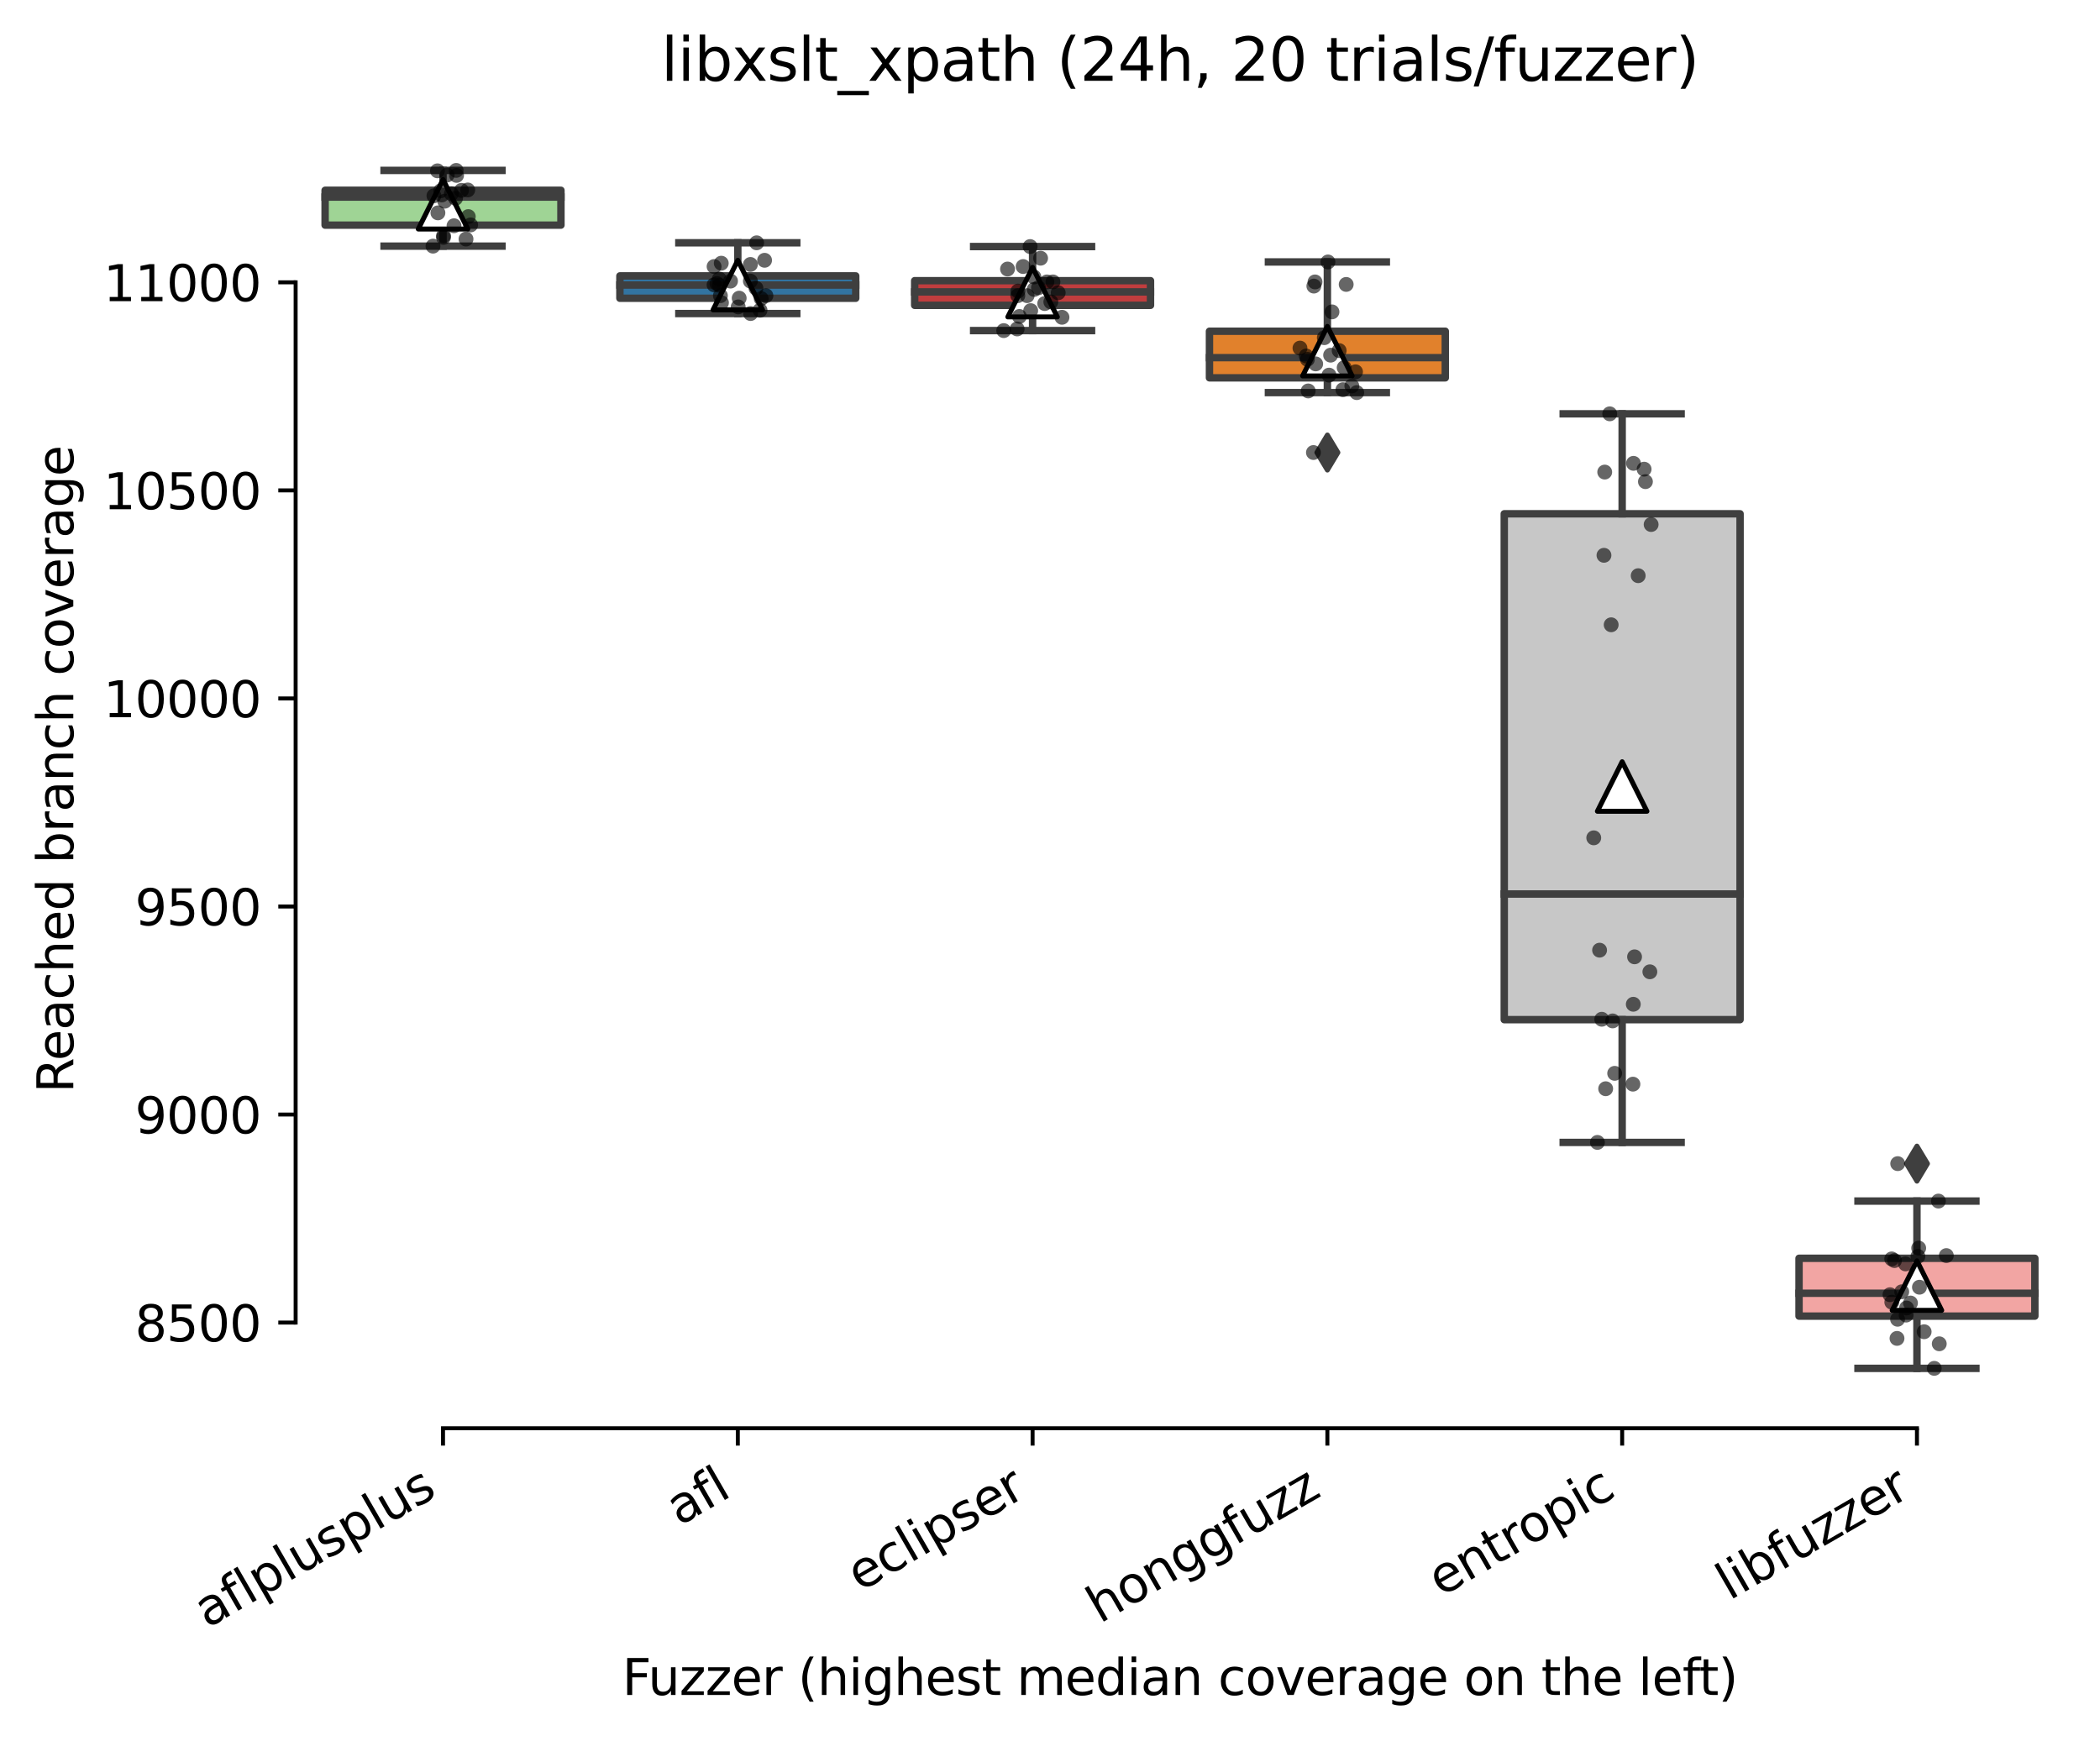 <?xml version="1.0" encoding="utf-8" standalone="no"?>
<!DOCTYPE svg PUBLIC "-//W3C//DTD SVG 1.1//EN"
  "http://www.w3.org/Graphics/SVG/1.1/DTD/svg11.dtd">
<svg xmlns:xlink="http://www.w3.org/1999/xlink" width="424.011pt" height="351.576pt" viewBox="0 0 424.011 351.576" xmlns="http://www.w3.org/2000/svg" version="1.1">
 <defs>
  <style type="text/css">*{stroke-linejoin: round; stroke-linecap: butt}</style>
 </defs>
 <g id="figure_1">
  <g id="patch_1">
   <path d="M 0 351.576 
L 424.011 351.576 
L 424.011 0 
L 0 0 
z
" style="fill: #ffffff"/>
  </g>
  <g id="axes_1">
   <g id="patch_2">
    <path d="M 59.691 288.43 
L 416.811 288.43 
L 416.811 22.318 
L 59.691 22.318 
z
" style="fill: #ffffff"/>
   </g>
   <g id="patch_3">
    <path d="M 65.643 45.464 
L 113.259 45.464 
L 113.259 38.427 
L 65.643 38.427 
L 65.643 45.464 
z
" clip-path="url(#pb4ad39b124)" style="fill: #9fd495; stroke: #3f3f3f; stroke-width: 1.5; stroke-linejoin: miter"/>
   </g>
   <g id="patch_4">
    <path d="M 125.163 60.232 
L 172.779 60.232 
L 172.779 55.716 
L 125.163 55.716 
L 125.163 60.232 
z
" clip-path="url(#pb4ad39b124)" style="fill: #3274a1; stroke: #3f3f3f; stroke-width: 1.5; stroke-linejoin: miter"/>
   </g>
   <g id="patch_5">
    <path d="M 184.683 61.661 
L 232.299 61.661 
L 232.299 56.682 
L 184.683 56.682 
L 184.683 61.661 
z
" clip-path="url(#pb4ad39b124)" style="fill: #c03d3e; stroke: #3f3f3f; stroke-width: 1.5; stroke-linejoin: miter"/>
   </g>
   <g id="patch_6">
    <path d="M 244.203 76.303 
L 291.819 76.303 
L 291.819 66.891 
L 244.203 66.891 
L 244.203 76.303 
z
" clip-path="url(#pb4ad39b124)" style="fill: #e1812c; stroke: #3f3f3f; stroke-width: 1.5; stroke-linejoin: miter"/>
   </g>
   <g id="patch_7">
    <path d="M 303.723 205.918 
L 351.339 205.918 
L 351.339 103.759 
L 303.723 103.759 
L 303.723 205.918 
z
" clip-path="url(#pb4ad39b124)" style="fill: #c7c7c7; stroke: #3f3f3f; stroke-width: 1.5; stroke-linejoin: miter"/>
   </g>
   <g id="patch_8">
    <path d="M 363.243 265.788 
L 410.859 265.788 
L 410.859 254.108 
L 363.243 254.108 
L 363.243 265.788 
z
" clip-path="url(#pb4ad39b124)" style="fill: #f2a5a3; stroke: #3f3f3f; stroke-width: 1.5; stroke-linejoin: miter"/>
   </g>
   <g id="matplotlib.axis_1">
    <g id="xtick_1">
     <g id="line2d_1">
      <defs>
       <path id="m11d78a917b" d="M 0 0 
L 0 3.5 
" style="stroke: #000000; stroke-width: 0.8"/>
      </defs>
      <g>
       <use xlink:href="#m11d78a917b" x="89.451" y="288.43" style="stroke: #000000; stroke-width: 0.8"/>
      </g>
     </g>
     <g id="text_1">
      <!-- aflplusplus -->
      <g transform="translate(41.842 328.897)rotate(-30)scale(0.1 -0.1)">
       <defs>
        <path id="DejaVuSans-61" d="M 2194 1759 
Q 1497 1759 1228 1600 
Q 959 1441 959 1056 
Q 959 750 1161 570 
Q 1363 391 1709 391 
Q 2188 391 2477 730 
Q 2766 1069 2766 1631 
L 2766 1759 
L 2194 1759 
z
M 3341 1997 
L 3341 0 
L 2766 0 
L 2766 531 
Q 2569 213 2275 61 
Q 1981 -91 1556 -91 
Q 1019 -91 701 211 
Q 384 513 384 1019 
Q 384 1609 779 1909 
Q 1175 2209 1959 2209 
L 2766 2209 
L 2766 2266 
Q 2766 2663 2505 2880 
Q 2244 3097 1772 3097 
Q 1472 3097 1187 3025 
Q 903 2953 641 2809 
L 641 3341 
Q 956 3463 1253 3523 
Q 1550 3584 1831 3584 
Q 2591 3584 2966 3190 
Q 3341 2797 3341 1997 
z
" transform="scale(0.016)"/>
        <path id="DejaVuSans-66" d="M 2375 4863 
L 2375 4384 
L 1825 4384 
Q 1516 4384 1395 4259 
Q 1275 4134 1275 3809 
L 1275 3500 
L 2222 3500 
L 2222 3053 
L 1275 3053 
L 1275 0 
L 697 0 
L 697 3053 
L 147 3053 
L 147 3500 
L 697 3500 
L 697 3744 
Q 697 4328 969 4595 
Q 1241 4863 1831 4863 
L 2375 4863 
z
" transform="scale(0.016)"/>
        <path id="DejaVuSans-6c" d="M 603 4863 
L 1178 4863 
L 1178 0 
L 603 0 
L 603 4863 
z
" transform="scale(0.016)"/>
        <path id="DejaVuSans-70" d="M 1159 525 
L 1159 -1331 
L 581 -1331 
L 581 3500 
L 1159 3500 
L 1159 2969 
Q 1341 3281 1617 3432 
Q 1894 3584 2278 3584 
Q 2916 3584 3314 3078 
Q 3713 2572 3713 1747 
Q 3713 922 3314 415 
Q 2916 -91 2278 -91 
Q 1894 -91 1617 61 
Q 1341 213 1159 525 
z
M 3116 1747 
Q 3116 2381 2855 2742 
Q 2594 3103 2138 3103 
Q 1681 3103 1420 2742 
Q 1159 2381 1159 1747 
Q 1159 1113 1420 752 
Q 1681 391 2138 391 
Q 2594 391 2855 752 
Q 3116 1113 3116 1747 
z
" transform="scale(0.016)"/>
        <path id="DejaVuSans-75" d="M 544 1381 
L 544 3500 
L 1119 3500 
L 1119 1403 
Q 1119 906 1312 657 
Q 1506 409 1894 409 
Q 2359 409 2629 706 
Q 2900 1003 2900 1516 
L 2900 3500 
L 3475 3500 
L 3475 0 
L 2900 0 
L 2900 538 
Q 2691 219 2414 64 
Q 2138 -91 1772 -91 
Q 1169 -91 856 284 
Q 544 659 544 1381 
z
M 1991 3584 
L 1991 3584 
z
" transform="scale(0.016)"/>
        <path id="DejaVuSans-73" d="M 2834 3397 
L 2834 2853 
Q 2591 2978 2328 3040 
Q 2066 3103 1784 3103 
Q 1356 3103 1142 2972 
Q 928 2841 928 2578 
Q 928 2378 1081 2264 
Q 1234 2150 1697 2047 
L 1894 2003 
Q 2506 1872 2764 1633 
Q 3022 1394 3022 966 
Q 3022 478 2636 193 
Q 2250 -91 1575 -91 
Q 1294 -91 989 -36 
Q 684 19 347 128 
L 347 722 
Q 666 556 975 473 
Q 1284 391 1588 391 
Q 1994 391 2212 530 
Q 2431 669 2431 922 
Q 2431 1156 2273 1281 
Q 2116 1406 1581 1522 
L 1381 1569 
Q 847 1681 609 1914 
Q 372 2147 372 2553 
Q 372 3047 722 3315 
Q 1072 3584 1716 3584 
Q 2034 3584 2315 3537 
Q 2597 3491 2834 3397 
z
" transform="scale(0.016)"/>
       </defs>
       <use xlink:href="#DejaVuSans-61"/>
       <use xlink:href="#DejaVuSans-66" x="61.279"/>
       <use xlink:href="#DejaVuSans-6c" x="96.484"/>
       <use xlink:href="#DejaVuSans-70" x="124.268"/>
       <use xlink:href="#DejaVuSans-6c" x="187.744"/>
       <use xlink:href="#DejaVuSans-75" x="215.527"/>
       <use xlink:href="#DejaVuSans-73" x="278.906"/>
       <use xlink:href="#DejaVuSans-70" x="331.006"/>
       <use xlink:href="#DejaVuSans-6c" x="394.482"/>
       <use xlink:href="#DejaVuSans-75" x="422.266"/>
       <use xlink:href="#DejaVuSans-73" x="485.645"/>
      </g>
     </g>
    </g>
    <g id="xtick_2">
     <g id="line2d_2">
      <g>
       <use xlink:href="#m11d78a917b" x="148.971" y="288.43" style="stroke: #000000; stroke-width: 0.8"/>
      </g>
     </g>
     <g id="text_2">
      <!-- afl -->
      <g transform="translate(137.169 308.224)rotate(-30)scale(0.1 -0.1)">
       <use xlink:href="#DejaVuSans-61"/>
       <use xlink:href="#DejaVuSans-66" x="61.279"/>
       <use xlink:href="#DejaVuSans-6c" x="96.484"/>
      </g>
     </g>
    </g>
    <g id="xtick_3">
     <g id="line2d_3">
      <g>
       <use xlink:href="#m11d78a917b" x="208.491" y="288.43" style="stroke: #000000; stroke-width: 0.8"/>
      </g>
     </g>
     <g id="text_3">
      <!-- eclipser -->
      <g transform="translate(173.65 321.525)rotate(-30)scale(0.1 -0.1)">
       <defs>
        <path id="DejaVuSans-65" d="M 3597 1894 
L 3597 1613 
L 953 1613 
Q 991 1019 1311 708 
Q 1631 397 2203 397 
Q 2534 397 2845 478 
Q 3156 559 3463 722 
L 3463 178 
Q 3153 47 2828 -22 
Q 2503 -91 2169 -91 
Q 1331 -91 842 396 
Q 353 884 353 1716 
Q 353 2575 817 3079 
Q 1281 3584 2069 3584 
Q 2775 3584 3186 3129 
Q 3597 2675 3597 1894 
z
M 3022 2063 
Q 3016 2534 2758 2815 
Q 2500 3097 2075 3097 
Q 1594 3097 1305 2825 
Q 1016 2553 972 2059 
L 3022 2063 
z
" transform="scale(0.016)"/>
        <path id="DejaVuSans-63" d="M 3122 3366 
L 3122 2828 
Q 2878 2963 2633 3030 
Q 2388 3097 2138 3097 
Q 1578 3097 1268 2742 
Q 959 2388 959 1747 
Q 959 1106 1268 751 
Q 1578 397 2138 397 
Q 2388 397 2633 464 
Q 2878 531 3122 666 
L 3122 134 
Q 2881 22 2623 -34 
Q 2366 -91 2075 -91 
Q 1284 -91 818 406 
Q 353 903 353 1747 
Q 353 2603 823 3093 
Q 1294 3584 2113 3584 
Q 2378 3584 2631 3529 
Q 2884 3475 3122 3366 
z
" transform="scale(0.016)"/>
        <path id="DejaVuSans-69" d="M 603 3500 
L 1178 3500 
L 1178 0 
L 603 0 
L 603 3500 
z
M 603 4863 
L 1178 4863 
L 1178 4134 
L 603 4134 
L 603 4863 
z
" transform="scale(0.016)"/>
        <path id="DejaVuSans-72" d="M 2631 2963 
Q 2534 3019 2420 3045 
Q 2306 3072 2169 3072 
Q 1681 3072 1420 2755 
Q 1159 2438 1159 1844 
L 1159 0 
L 581 0 
L 581 3500 
L 1159 3500 
L 1159 2956 
Q 1341 3275 1631 3429 
Q 1922 3584 2338 3584 
Q 2397 3584 2469 3576 
Q 2541 3569 2628 3553 
L 2631 2963 
z
" transform="scale(0.016)"/>
       </defs>
       <use xlink:href="#DejaVuSans-65"/>
       <use xlink:href="#DejaVuSans-63" x="61.523"/>
       <use xlink:href="#DejaVuSans-6c" x="116.504"/>
       <use xlink:href="#DejaVuSans-69" x="144.287"/>
       <use xlink:href="#DejaVuSans-70" x="172.07"/>
       <use xlink:href="#DejaVuSans-73" x="235.547"/>
       <use xlink:href="#DejaVuSans-65" x="287.646"/>
       <use xlink:href="#DejaVuSans-72" x="349.17"/>
      </g>
     </g>
    </g>
    <g id="xtick_4">
     <g id="line2d_4">
      <g>
       <use xlink:href="#m11d78a917b" x="268.011" y="288.43" style="stroke: #000000; stroke-width: 0.8"/>
      </g>
     </g>
     <g id="text_4">
      <!-- honggfuzz -->
      <g transform="translate(222.071 327.933)rotate(-30)scale(0.1 -0.1)">
       <defs>
        <path id="DejaVuSans-68" d="M 3513 2113 
L 3513 0 
L 2938 0 
L 2938 2094 
Q 2938 2591 2744 2837 
Q 2550 3084 2163 3084 
Q 1697 3084 1428 2787 
Q 1159 2491 1159 1978 
L 1159 0 
L 581 0 
L 581 4863 
L 1159 4863 
L 1159 2956 
Q 1366 3272 1645 3428 
Q 1925 3584 2291 3584 
Q 2894 3584 3203 3211 
Q 3513 2838 3513 2113 
z
" transform="scale(0.016)"/>
        <path id="DejaVuSans-6f" d="M 1959 3097 
Q 1497 3097 1228 2736 
Q 959 2375 959 1747 
Q 959 1119 1226 758 
Q 1494 397 1959 397 
Q 2419 397 2687 759 
Q 2956 1122 2956 1747 
Q 2956 2369 2687 2733 
Q 2419 3097 1959 3097 
z
M 1959 3584 
Q 2709 3584 3137 3096 
Q 3566 2609 3566 1747 
Q 3566 888 3137 398 
Q 2709 -91 1959 -91 
Q 1206 -91 779 398 
Q 353 888 353 1747 
Q 353 2609 779 3096 
Q 1206 3584 1959 3584 
z
" transform="scale(0.016)"/>
        <path id="DejaVuSans-6e" d="M 3513 2113 
L 3513 0 
L 2938 0 
L 2938 2094 
Q 2938 2591 2744 2837 
Q 2550 3084 2163 3084 
Q 1697 3084 1428 2787 
Q 1159 2491 1159 1978 
L 1159 0 
L 581 0 
L 581 3500 
L 1159 3500 
L 1159 2956 
Q 1366 3272 1645 3428 
Q 1925 3584 2291 3584 
Q 2894 3584 3203 3211 
Q 3513 2838 3513 2113 
z
" transform="scale(0.016)"/>
        <path id="DejaVuSans-67" d="M 2906 1791 
Q 2906 2416 2648 2759 
Q 2391 3103 1925 3103 
Q 1463 3103 1205 2759 
Q 947 2416 947 1791 
Q 947 1169 1205 825 
Q 1463 481 1925 481 
Q 2391 481 2648 825 
Q 2906 1169 2906 1791 
z
M 3481 434 
Q 3481 -459 3084 -895 
Q 2688 -1331 1869 -1331 
Q 1566 -1331 1297 -1286 
Q 1028 -1241 775 -1147 
L 775 -588 
Q 1028 -725 1275 -790 
Q 1522 -856 1778 -856 
Q 2344 -856 2625 -561 
Q 2906 -266 2906 331 
L 2906 616 
Q 2728 306 2450 153 
Q 2172 0 1784 0 
Q 1141 0 747 490 
Q 353 981 353 1791 
Q 353 2603 747 3093 
Q 1141 3584 1784 3584 
Q 2172 3584 2450 3431 
Q 2728 3278 2906 2969 
L 2906 3500 
L 3481 3500 
L 3481 434 
z
" transform="scale(0.016)"/>
        <path id="DejaVuSans-7a" d="M 353 3500 
L 3084 3500 
L 3084 2975 
L 922 459 
L 3084 459 
L 3084 0 
L 275 0 
L 275 525 
L 2438 3041 
L 353 3041 
L 353 3500 
z
" transform="scale(0.016)"/>
       </defs>
       <use xlink:href="#DejaVuSans-68"/>
       <use xlink:href="#DejaVuSans-6f" x="63.379"/>
       <use xlink:href="#DejaVuSans-6e" x="124.561"/>
       <use xlink:href="#DejaVuSans-67" x="187.939"/>
       <use xlink:href="#DejaVuSans-67" x="251.416"/>
       <use xlink:href="#DejaVuSans-66" x="314.893"/>
       <use xlink:href="#DejaVuSans-75" x="350.098"/>
       <use xlink:href="#DejaVuSans-7a" x="413.477"/>
       <use xlink:href="#DejaVuSans-7a" x="465.967"/>
      </g>
     </g>
    </g>
    <g id="xtick_5">
     <g id="line2d_5">
      <g>
       <use xlink:href="#m11d78a917b" x="327.531" y="288.43" style="stroke: #000000; stroke-width: 0.8"/>
      </g>
     </g>
     <g id="text_5">
      <!-- entropic -->
      <g transform="translate(290.949 322.531)rotate(-30)scale(0.1 -0.1)">
       <defs>
        <path id="DejaVuSans-74" d="M 1172 4494 
L 1172 3500 
L 2356 3500 
L 2356 3053 
L 1172 3053 
L 1172 1153 
Q 1172 725 1289 603 
Q 1406 481 1766 481 
L 2356 481 
L 2356 0 
L 1766 0 
Q 1100 0 847 248 
Q 594 497 594 1153 
L 594 3053 
L 172 3053 
L 172 3500 
L 594 3500 
L 594 4494 
L 1172 4494 
z
" transform="scale(0.016)"/>
       </defs>
       <use xlink:href="#DejaVuSans-65"/>
       <use xlink:href="#DejaVuSans-6e" x="61.523"/>
       <use xlink:href="#DejaVuSans-74" x="124.902"/>
       <use xlink:href="#DejaVuSans-72" x="164.111"/>
       <use xlink:href="#DejaVuSans-6f" x="202.975"/>
       <use xlink:href="#DejaVuSans-70" x="264.156"/>
       <use xlink:href="#DejaVuSans-69" x="327.633"/>
       <use xlink:href="#DejaVuSans-63" x="355.416"/>
      </g>
     </g>
    </g>
    <g id="xtick_6">
     <g id="line2d_6">
      <g>
       <use xlink:href="#m11d78a917b" x="387.051" y="288.43" style="stroke: #000000; stroke-width: 0.8"/>
      </g>
     </g>
     <g id="text_6">
      <!-- libfuzzer -->
      <g transform="translate(349.184 323.272)rotate(-30)scale(0.1 -0.1)">
       <defs>
        <path id="DejaVuSans-62" d="M 3116 1747 
Q 3116 2381 2855 2742 
Q 2594 3103 2138 3103 
Q 1681 3103 1420 2742 
Q 1159 2381 1159 1747 
Q 1159 1113 1420 752 
Q 1681 391 2138 391 
Q 2594 391 2855 752 
Q 3116 1113 3116 1747 
z
M 1159 2969 
Q 1341 3281 1617 3432 
Q 1894 3584 2278 3584 
Q 2916 3584 3314 3078 
Q 3713 2572 3713 1747 
Q 3713 922 3314 415 
Q 2916 -91 2278 -91 
Q 1894 -91 1617 61 
Q 1341 213 1159 525 
L 1159 0 
L 581 0 
L 581 4863 
L 1159 4863 
L 1159 2969 
z
" transform="scale(0.016)"/>
       </defs>
       <use xlink:href="#DejaVuSans-6c"/>
       <use xlink:href="#DejaVuSans-69" x="27.783"/>
       <use xlink:href="#DejaVuSans-62" x="55.566"/>
       <use xlink:href="#DejaVuSans-66" x="119.043"/>
       <use xlink:href="#DejaVuSans-75" x="154.248"/>
       <use xlink:href="#DejaVuSans-7a" x="217.627"/>
       <use xlink:href="#DejaVuSans-7a" x="270.117"/>
       <use xlink:href="#DejaVuSans-65" x="322.607"/>
       <use xlink:href="#DejaVuSans-72" x="384.131"/>
      </g>
     </g>
    </g>
    <g id="text_7">
     <!-- Fuzzer (highest median coverage on the left) -->
     <g transform="translate(125.633 342.297)scale(0.1 -0.1)">
      <defs>
       <path id="DejaVuSans-46" d="M 628 4666 
L 3309 4666 
L 3309 4134 
L 1259 4134 
L 1259 2759 
L 3109 2759 
L 3109 2228 
L 1259 2228 
L 1259 0 
L 628 0 
L 628 4666 
z
" transform="scale(0.016)"/>
       <path id="DejaVuSans-20" transform="scale(0.016)"/>
       <path id="DejaVuSans-28" d="M 1984 4856 
Q 1566 4138 1362 3434 
Q 1159 2731 1159 2009 
Q 1159 1288 1364 580 
Q 1569 -128 1984 -844 
L 1484 -844 
Q 1016 -109 783 600 
Q 550 1309 550 2009 
Q 550 2706 781 3412 
Q 1013 4119 1484 4856 
L 1984 4856 
z
" transform="scale(0.016)"/>
       <path id="DejaVuSans-6d" d="M 3328 2828 
Q 3544 3216 3844 3400 
Q 4144 3584 4550 3584 
Q 5097 3584 5394 3201 
Q 5691 2819 5691 2113 
L 5691 0 
L 5113 0 
L 5113 2094 
Q 5113 2597 4934 2840 
Q 4756 3084 4391 3084 
Q 3944 3084 3684 2787 
Q 3425 2491 3425 1978 
L 3425 0 
L 2847 0 
L 2847 2094 
Q 2847 2600 2669 2842 
Q 2491 3084 2119 3084 
Q 1678 3084 1418 2786 
Q 1159 2488 1159 1978 
L 1159 0 
L 581 0 
L 581 3500 
L 1159 3500 
L 1159 2956 
Q 1356 3278 1631 3431 
Q 1906 3584 2284 3584 
Q 2666 3584 2933 3390 
Q 3200 3197 3328 2828 
z
" transform="scale(0.016)"/>
       <path id="DejaVuSans-64" d="M 2906 2969 
L 2906 4863 
L 3481 4863 
L 3481 0 
L 2906 0 
L 2906 525 
Q 2725 213 2448 61 
Q 2172 -91 1784 -91 
Q 1150 -91 751 415 
Q 353 922 353 1747 
Q 353 2572 751 3078 
Q 1150 3584 1784 3584 
Q 2172 3584 2448 3432 
Q 2725 3281 2906 2969 
z
M 947 1747 
Q 947 1113 1208 752 
Q 1469 391 1925 391 
Q 2381 391 2643 752 
Q 2906 1113 2906 1747 
Q 2906 2381 2643 2742 
Q 2381 3103 1925 3103 
Q 1469 3103 1208 2742 
Q 947 2381 947 1747 
z
" transform="scale(0.016)"/>
       <path id="DejaVuSans-76" d="M 191 3500 
L 800 3500 
L 1894 563 
L 2988 3500 
L 3597 3500 
L 2284 0 
L 1503 0 
L 191 3500 
z
" transform="scale(0.016)"/>
       <path id="DejaVuSans-29" d="M 513 4856 
L 1013 4856 
Q 1481 4119 1714 3412 
Q 1947 2706 1947 2009 
Q 1947 1309 1714 600 
Q 1481 -109 1013 -844 
L 513 -844 
Q 928 -128 1133 580 
Q 1338 1288 1338 2009 
Q 1338 2731 1133 3434 
Q 928 4138 513 4856 
z
" transform="scale(0.016)"/>
      </defs>
      <use xlink:href="#DejaVuSans-46"/>
      <use xlink:href="#DejaVuSans-75" x="52.02"/>
      <use xlink:href="#DejaVuSans-7a" x="115.398"/>
      <use xlink:href="#DejaVuSans-7a" x="167.889"/>
      <use xlink:href="#DejaVuSans-65" x="220.379"/>
      <use xlink:href="#DejaVuSans-72" x="281.902"/>
      <use xlink:href="#DejaVuSans-20" x="323.016"/>
      <use xlink:href="#DejaVuSans-28" x="354.803"/>
      <use xlink:href="#DejaVuSans-68" x="393.816"/>
      <use xlink:href="#DejaVuSans-69" x="457.195"/>
      <use xlink:href="#DejaVuSans-67" x="484.979"/>
      <use xlink:href="#DejaVuSans-68" x="548.455"/>
      <use xlink:href="#DejaVuSans-65" x="611.834"/>
      <use xlink:href="#DejaVuSans-73" x="673.357"/>
      <use xlink:href="#DejaVuSans-74" x="725.457"/>
      <use xlink:href="#DejaVuSans-20" x="764.666"/>
      <use xlink:href="#DejaVuSans-6d" x="796.453"/>
      <use xlink:href="#DejaVuSans-65" x="893.865"/>
      <use xlink:href="#DejaVuSans-64" x="955.389"/>
      <use xlink:href="#DejaVuSans-69" x="1018.865"/>
      <use xlink:href="#DejaVuSans-61" x="1046.648"/>
      <use xlink:href="#DejaVuSans-6e" x="1107.928"/>
      <use xlink:href="#DejaVuSans-20" x="1171.307"/>
      <use xlink:href="#DejaVuSans-63" x="1203.094"/>
      <use xlink:href="#DejaVuSans-6f" x="1258.074"/>
      <use xlink:href="#DejaVuSans-76" x="1319.256"/>
      <use xlink:href="#DejaVuSans-65" x="1378.436"/>
      <use xlink:href="#DejaVuSans-72" x="1439.959"/>
      <use xlink:href="#DejaVuSans-61" x="1481.072"/>
      <use xlink:href="#DejaVuSans-67" x="1542.352"/>
      <use xlink:href="#DejaVuSans-65" x="1605.828"/>
      <use xlink:href="#DejaVuSans-20" x="1667.352"/>
      <use xlink:href="#DejaVuSans-6f" x="1699.139"/>
      <use xlink:href="#DejaVuSans-6e" x="1760.32"/>
      <use xlink:href="#DejaVuSans-20" x="1823.699"/>
      <use xlink:href="#DejaVuSans-74" x="1855.486"/>
      <use xlink:href="#DejaVuSans-68" x="1894.695"/>
      <use xlink:href="#DejaVuSans-65" x="1958.074"/>
      <use xlink:href="#DejaVuSans-20" x="2019.598"/>
      <use xlink:href="#DejaVuSans-6c" x="2051.385"/>
      <use xlink:href="#DejaVuSans-65" x="2079.168"/>
      <use xlink:href="#DejaVuSans-66" x="2140.691"/>
      <use xlink:href="#DejaVuSans-74" x="2174.146"/>
      <use xlink:href="#DejaVuSans-29" x="2213.355"/>
     </g>
    </g>
   </g>
   <g id="matplotlib.axis_2">
    <g id="ytick_1">
     <g id="line2d_7">
      <defs>
       <path id="mdf8e27b6ef" d="M 0 0 
L -3.5 0 
" style="stroke: #000000; stroke-width: 0.8"/>
      </defs>
      <g>
       <use xlink:href="#mdf8e27b6ef" x="59.691" y="267.091" style="stroke: #000000; stroke-width: 0.8"/>
      </g>
     </g>
     <g id="text_8">
      <!-- 8500 -->
      <g transform="translate(27.241 270.89)scale(0.1 -0.1)">
       <defs>
        <path id="DejaVuSans-38" d="M 2034 2216 
Q 1584 2216 1326 1975 
Q 1069 1734 1069 1313 
Q 1069 891 1326 650 
Q 1584 409 2034 409 
Q 2484 409 2743 651 
Q 3003 894 3003 1313 
Q 3003 1734 2745 1975 
Q 2488 2216 2034 2216 
z
M 1403 2484 
Q 997 2584 770 2862 
Q 544 3141 544 3541 
Q 544 4100 942 4425 
Q 1341 4750 2034 4750 
Q 2731 4750 3128 4425 
Q 3525 4100 3525 3541 
Q 3525 3141 3298 2862 
Q 3072 2584 2669 2484 
Q 3125 2378 3379 2068 
Q 3634 1759 3634 1313 
Q 3634 634 3220 271 
Q 2806 -91 2034 -91 
Q 1263 -91 848 271 
Q 434 634 434 1313 
Q 434 1759 690 2068 
Q 947 2378 1403 2484 
z
M 1172 3481 
Q 1172 3119 1398 2916 
Q 1625 2713 2034 2713 
Q 2441 2713 2670 2916 
Q 2900 3119 2900 3481 
Q 2900 3844 2670 4047 
Q 2441 4250 2034 4250 
Q 1625 4250 1398 4047 
Q 1172 3844 1172 3481 
z
" transform="scale(0.016)"/>
        <path id="DejaVuSans-35" d="M 691 4666 
L 3169 4666 
L 3169 4134 
L 1269 4134 
L 1269 2991 
Q 1406 3038 1543 3061 
Q 1681 3084 1819 3084 
Q 2600 3084 3056 2656 
Q 3513 2228 3513 1497 
Q 3513 744 3044 326 
Q 2575 -91 1722 -91 
Q 1428 -91 1123 -41 
Q 819 9 494 109 
L 494 744 
Q 775 591 1075 516 
Q 1375 441 1709 441 
Q 2250 441 2565 725 
Q 2881 1009 2881 1497 
Q 2881 1984 2565 2268 
Q 2250 2553 1709 2553 
Q 1456 2553 1204 2497 
Q 953 2441 691 2322 
L 691 4666 
z
" transform="scale(0.016)"/>
        <path id="DejaVuSans-30" d="M 2034 4250 
Q 1547 4250 1301 3770 
Q 1056 3291 1056 2328 
Q 1056 1369 1301 889 
Q 1547 409 2034 409 
Q 2525 409 2770 889 
Q 3016 1369 3016 2328 
Q 3016 3291 2770 3770 
Q 2525 4250 2034 4250 
z
M 2034 4750 
Q 2819 4750 3233 4129 
Q 3647 3509 3647 2328 
Q 3647 1150 3233 529 
Q 2819 -91 2034 -91 
Q 1250 -91 836 529 
Q 422 1150 422 2328 
Q 422 3509 836 4129 
Q 1250 4750 2034 4750 
z
" transform="scale(0.016)"/>
       </defs>
       <use xlink:href="#DejaVuSans-38"/>
       <use xlink:href="#DejaVuSans-35" x="63.623"/>
       <use xlink:href="#DejaVuSans-30" x="127.246"/>
       <use xlink:href="#DejaVuSans-30" x="190.869"/>
      </g>
     </g>
    </g>
    <g id="ytick_2">
     <g id="line2d_8">
      <g>
       <use xlink:href="#mdf8e27b6ef" x="59.691" y="225.076" style="stroke: #000000; stroke-width: 0.8"/>
      </g>
     </g>
     <g id="text_9">
      <!-- 9000 -->
      <g transform="translate(27.241 228.876)scale(0.1 -0.1)">
       <defs>
        <path id="DejaVuSans-39" d="M 703 97 
L 703 672 
Q 941 559 1184 500 
Q 1428 441 1663 441 
Q 2288 441 2617 861 
Q 2947 1281 2994 2138 
Q 2813 1869 2534 1725 
Q 2256 1581 1919 1581 
Q 1219 1581 811 2004 
Q 403 2428 403 3163 
Q 403 3881 828 4315 
Q 1253 4750 1959 4750 
Q 2769 4750 3195 4129 
Q 3622 3509 3622 2328 
Q 3622 1225 3098 567 
Q 2575 -91 1691 -91 
Q 1453 -91 1209 -44 
Q 966 3 703 97 
z
M 1959 2075 
Q 2384 2075 2632 2365 
Q 2881 2656 2881 3163 
Q 2881 3666 2632 3958 
Q 2384 4250 1959 4250 
Q 1534 4250 1286 3958 
Q 1038 3666 1038 3163 
Q 1038 2656 1286 2365 
Q 1534 2075 1959 2075 
z
" transform="scale(0.016)"/>
       </defs>
       <use xlink:href="#DejaVuSans-39"/>
       <use xlink:href="#DejaVuSans-30" x="63.623"/>
       <use xlink:href="#DejaVuSans-30" x="127.246"/>
       <use xlink:href="#DejaVuSans-30" x="190.869"/>
      </g>
     </g>
    </g>
    <g id="ytick_3">
     <g id="line2d_9">
      <g>
       <use xlink:href="#mdf8e27b6ef" x="59.691" y="183.062" style="stroke: #000000; stroke-width: 0.8"/>
      </g>
     </g>
     <g id="text_10">
      <!-- 9500 -->
      <g transform="translate(27.241 186.861)scale(0.1 -0.1)">
       <use xlink:href="#DejaVuSans-39"/>
       <use xlink:href="#DejaVuSans-35" x="63.623"/>
       <use xlink:href="#DejaVuSans-30" x="127.246"/>
       <use xlink:href="#DejaVuSans-30" x="190.869"/>
      </g>
     </g>
    </g>
    <g id="ytick_4">
     <g id="line2d_10">
      <g>
       <use xlink:href="#mdf8e27b6ef" x="59.691" y="141.047" style="stroke: #000000; stroke-width: 0.8"/>
      </g>
     </g>
     <g id="text_11">
      <!-- 10000 -->
      <g transform="translate(20.878 144.846)scale(0.1 -0.1)">
       <defs>
        <path id="DejaVuSans-31" d="M 794 531 
L 1825 531 
L 1825 4091 
L 703 3866 
L 703 4441 
L 1819 4666 
L 2450 4666 
L 2450 531 
L 3481 531 
L 3481 0 
L 794 0 
L 794 531 
z
" transform="scale(0.016)"/>
       </defs>
       <use xlink:href="#DejaVuSans-31"/>
       <use xlink:href="#DejaVuSans-30" x="63.623"/>
       <use xlink:href="#DejaVuSans-30" x="127.246"/>
       <use xlink:href="#DejaVuSans-30" x="190.869"/>
       <use xlink:href="#DejaVuSans-30" x="254.492"/>
      </g>
     </g>
    </g>
    <g id="ytick_5">
     <g id="line2d_11">
      <g>
       <use xlink:href="#mdf8e27b6ef" x="59.691" y="99.033" style="stroke: #000000; stroke-width: 0.8"/>
      </g>
     </g>
     <g id="text_12">
      <!-- 10500 -->
      <g transform="translate(20.878 102.832)scale(0.1 -0.1)">
       <use xlink:href="#DejaVuSans-31"/>
       <use xlink:href="#DejaVuSans-30" x="63.623"/>
       <use xlink:href="#DejaVuSans-35" x="127.246"/>
       <use xlink:href="#DejaVuSans-30" x="190.869"/>
       <use xlink:href="#DejaVuSans-30" x="254.492"/>
      </g>
     </g>
    </g>
    <g id="ytick_6">
     <g id="line2d_12">
      <g>
       <use xlink:href="#mdf8e27b6ef" x="59.691" y="57.018" style="stroke: #000000; stroke-width: 0.8"/>
      </g>
     </g>
     <g id="text_13">
      <!-- 11000 -->
      <g transform="translate(20.878 60.817)scale(0.1 -0.1)">
       <use xlink:href="#DejaVuSans-31"/>
       <use xlink:href="#DejaVuSans-31" x="63.623"/>
       <use xlink:href="#DejaVuSans-30" x="127.246"/>
       <use xlink:href="#DejaVuSans-30" x="190.869"/>
       <use xlink:href="#DejaVuSans-30" x="254.492"/>
      </g>
     </g>
    </g>
    <g id="text_14">
     <!-- Reached branch coverage -->
     <g transform="translate(14.798 220.706)rotate(-90)scale(0.1 -0.1)">
      <defs>
       <path id="DejaVuSans-52" d="M 2841 2188 
Q 3044 2119 3236 1894 
Q 3428 1669 3622 1275 
L 4263 0 
L 3584 0 
L 2988 1197 
Q 2756 1666 2539 1819 
Q 2322 1972 1947 1972 
L 1259 1972 
L 1259 0 
L 628 0 
L 628 4666 
L 2053 4666 
Q 2853 4666 3247 4331 
Q 3641 3997 3641 3322 
Q 3641 2881 3436 2590 
Q 3231 2300 2841 2188 
z
M 1259 4147 
L 1259 2491 
L 2053 2491 
Q 2509 2491 2742 2702 
Q 2975 2913 2975 3322 
Q 2975 3731 2742 3939 
Q 2509 4147 2053 4147 
L 1259 4147 
z
" transform="scale(0.016)"/>
      </defs>
      <use xlink:href="#DejaVuSans-52"/>
      <use xlink:href="#DejaVuSans-65" x="64.982"/>
      <use xlink:href="#DejaVuSans-61" x="126.506"/>
      <use xlink:href="#DejaVuSans-63" x="187.785"/>
      <use xlink:href="#DejaVuSans-68" x="242.766"/>
      <use xlink:href="#DejaVuSans-65" x="306.145"/>
      <use xlink:href="#DejaVuSans-64" x="367.668"/>
      <use xlink:href="#DejaVuSans-20" x="431.145"/>
      <use xlink:href="#DejaVuSans-62" x="462.932"/>
      <use xlink:href="#DejaVuSans-72" x="526.408"/>
      <use xlink:href="#DejaVuSans-61" x="567.521"/>
      <use xlink:href="#DejaVuSans-6e" x="628.801"/>
      <use xlink:href="#DejaVuSans-63" x="692.18"/>
      <use xlink:href="#DejaVuSans-68" x="747.16"/>
      <use xlink:href="#DejaVuSans-20" x="810.539"/>
      <use xlink:href="#DejaVuSans-63" x="842.326"/>
      <use xlink:href="#DejaVuSans-6f" x="897.307"/>
      <use xlink:href="#DejaVuSans-76" x="958.488"/>
      <use xlink:href="#DejaVuSans-65" x="1017.668"/>
      <use xlink:href="#DejaVuSans-72" x="1079.191"/>
      <use xlink:href="#DejaVuSans-61" x="1120.305"/>
      <use xlink:href="#DejaVuSans-67" x="1181.584"/>
      <use xlink:href="#DejaVuSans-65" x="1245.061"/>
     </g>
    </g>
   </g>
   <g id="line2d_13">
    <path d="M 89.451 45.464 
L 89.451 49.707 
" clip-path="url(#pb4ad39b124)" style="fill: none; stroke: #3f3f3f; stroke-width: 1.5; stroke-linecap: square"/>
   </g>
   <g id="line2d_14">
    <path d="M 89.451 38.427 
L 89.451 34.414 
" clip-path="url(#pb4ad39b124)" style="fill: none; stroke: #3f3f3f; stroke-width: 1.5; stroke-linecap: square"/>
   </g>
   <g id="line2d_15">
    <path d="M 77.547 49.707 
L 101.355 49.707 
" clip-path="url(#pb4ad39b124)" style="fill: none; stroke: #3f3f3f; stroke-width: 1.5; stroke-linecap: square"/>
   </g>
   <g id="line2d_16">
    <path d="M 77.547 34.414 
L 101.355 34.414 
" clip-path="url(#pb4ad39b124)" style="fill: none; stroke: #3f3f3f; stroke-width: 1.5; stroke-linecap: square"/>
   </g>
   <g id="line2d_17"/>
   <g id="line2d_18">
    <path d="M 148.971 60.232 
L 148.971 63.32 
" clip-path="url(#pb4ad39b124)" style="fill: none; stroke: #3f3f3f; stroke-width: 1.5; stroke-linecap: square"/>
   </g>
   <g id="line2d_19">
    <path d="M 148.971 55.716 
L 148.971 49.035 
" clip-path="url(#pb4ad39b124)" style="fill: none; stroke: #3f3f3f; stroke-width: 1.5; stroke-linecap: square"/>
   </g>
   <g id="line2d_20">
    <path d="M 137.067 63.32 
L 160.875 63.32 
" clip-path="url(#pb4ad39b124)" style="fill: none; stroke: #3f3f3f; stroke-width: 1.5; stroke-linecap: square"/>
   </g>
   <g id="line2d_21">
    <path d="M 137.067 49.035 
L 160.875 49.035 
" clip-path="url(#pb4ad39b124)" style="fill: none; stroke: #3f3f3f; stroke-width: 1.5; stroke-linecap: square"/>
   </g>
   <g id="line2d_22"/>
   <g id="line2d_23">
    <path d="M 208.491 61.661 
L 208.491 66.765 
" clip-path="url(#pb4ad39b124)" style="fill: none; stroke: #3f3f3f; stroke-width: 1.5; stroke-linecap: square"/>
   </g>
   <g id="line2d_24">
    <path d="M 208.491 56.682 
L 208.491 49.791 
" clip-path="url(#pb4ad39b124)" style="fill: none; stroke: #3f3f3f; stroke-width: 1.5; stroke-linecap: square"/>
   </g>
   <g id="line2d_25">
    <path d="M 196.587 66.765 
L 220.395 66.765 
" clip-path="url(#pb4ad39b124)" style="fill: none; stroke: #3f3f3f; stroke-width: 1.5; stroke-linecap: square"/>
   </g>
   <g id="line2d_26">
    <path d="M 196.587 49.791 
L 220.395 49.791 
" clip-path="url(#pb4ad39b124)" style="fill: none; stroke: #3f3f3f; stroke-width: 1.5; stroke-linecap: square"/>
   </g>
   <g id="line2d_27"/>
   <g id="line2d_28">
    <path d="M 268.011 76.303 
L 268.011 79.286 
" clip-path="url(#pb4ad39b124)" style="fill: none; stroke: #3f3f3f; stroke-width: 1.5; stroke-linecap: square"/>
   </g>
   <g id="line2d_29">
    <path d="M 268.011 66.891 
L 268.011 52.901 
" clip-path="url(#pb4ad39b124)" style="fill: none; stroke: #3f3f3f; stroke-width: 1.5; stroke-linecap: square"/>
   </g>
   <g id="line2d_30">
    <path d="M 256.107 79.286 
L 279.915 79.286 
" clip-path="url(#pb4ad39b124)" style="fill: none; stroke: #3f3f3f; stroke-width: 1.5; stroke-linecap: square"/>
   </g>
   <g id="line2d_31">
    <path d="M 256.107 52.901 
L 279.915 52.901 
" clip-path="url(#pb4ad39b124)" style="fill: none; stroke: #3f3f3f; stroke-width: 1.5; stroke-linecap: square"/>
   </g>
   <g id="line2d_32">
    <defs>
     <path id="mc941e5021b" d="M -0 3.536 
L 2.121 0 
L -0 -3.536 
L -2.121 -0 
z
" style="stroke: #3f3f3f; stroke-linejoin: miter"/>
    </defs>
    <g clip-path="url(#pb4ad39b124)">
     <use xlink:href="#mc941e5021b" x="268.011" y="91.386" style="fill: #3f3f3f; stroke: #3f3f3f; stroke-linejoin: miter"/>
    </g>
   </g>
   <g id="line2d_33">
    <path d="M 327.531 205.918 
L 327.531 230.706 
" clip-path="url(#pb4ad39b124)" style="fill: none; stroke: #3f3f3f; stroke-width: 1.5; stroke-linecap: square"/>
   </g>
   <g id="line2d_34">
    <path d="M 327.531 103.759 
L 327.531 83.571 
" clip-path="url(#pb4ad39b124)" style="fill: none; stroke: #3f3f3f; stroke-width: 1.5; stroke-linecap: square"/>
   </g>
   <g id="line2d_35">
    <path d="M 315.627 230.706 
L 339.435 230.706 
" clip-path="url(#pb4ad39b124)" style="fill: none; stroke: #3f3f3f; stroke-width: 1.5; stroke-linecap: square"/>
   </g>
   <g id="line2d_36">
    <path d="M 315.627 83.571 
L 339.435 83.571 
" clip-path="url(#pb4ad39b124)" style="fill: none; stroke: #3f3f3f; stroke-width: 1.5; stroke-linecap: square"/>
   </g>
   <g id="line2d_37"/>
   <g id="line2d_38">
    <path d="M 387.051 265.788 
L 387.051 276.334 
" clip-path="url(#pb4ad39b124)" style="fill: none; stroke: #3f3f3f; stroke-width: 1.5; stroke-linecap: square"/>
   </g>
   <g id="line2d_39">
    <path d="M 387.051 254.108 
L 387.051 242.554 
" clip-path="url(#pb4ad39b124)" style="fill: none; stroke: #3f3f3f; stroke-width: 1.5; stroke-linecap: square"/>
   </g>
   <g id="line2d_40">
    <path d="M 375.147 276.334 
L 398.955 276.334 
" clip-path="url(#pb4ad39b124)" style="fill: none; stroke: #3f3f3f; stroke-width: 1.5; stroke-linecap: square"/>
   </g>
   <g id="line2d_41">
    <path d="M 375.147 242.554 
L 398.955 242.554 
" clip-path="url(#pb4ad39b124)" style="fill: none; stroke: #3f3f3f; stroke-width: 1.5; stroke-linecap: square"/>
   </g>
   <g id="line2d_42">
    <g clip-path="url(#pb4ad39b124)">
     <use xlink:href="#mc941e5021b" x="387.051" y="234.992" style="fill: #3f3f3f; stroke: #3f3f3f; stroke-linejoin: miter"/>
    </g>
   </g>
   <g id="line2d_43">
    <path d="M 65.643 39.792 
L 113.259 39.792 
" clip-path="url(#pb4ad39b124)" style="fill: none; stroke: #3f3f3f; stroke-width: 1.5; stroke-linecap: square"/>
   </g>
   <g id="line2d_44">
    <defs>
     <path id="m7f7085cce1" d="M 0 -5 
L -5 5 
L 5 5 
z
" style="stroke: #000000; stroke-linejoin: miter"/>
    </defs>
    <g clip-path="url(#pb4ad39b124)">
     <use xlink:href="#m7f7085cce1" x="89.451" y="41.25" style="fill: #ffffff; stroke: #000000; stroke-linejoin: miter"/>
    </g>
   </g>
   <g id="line2d_45">
    <path d="M 125.163 57.564 
L 172.779 57.564 
" clip-path="url(#pb4ad39b124)" style="fill: none; stroke: #3f3f3f; stroke-width: 1.5; stroke-linecap: square"/>
   </g>
   <g id="line2d_46">
    <g clip-path="url(#pb4ad39b124)">
     <use xlink:href="#m7f7085cce1" x="148.971" y="57.573" style="fill: #ffffff; stroke: #000000; stroke-linejoin: miter"/>
    </g>
   </g>
   <g id="line2d_47">
    <path d="M 184.683 58.951 
L 232.299 58.951 
" clip-path="url(#pb4ad39b124)" style="fill: none; stroke: #3f3f3f; stroke-width: 1.5; stroke-linecap: square"/>
   </g>
   <g id="line2d_48">
    <g clip-path="url(#pb4ad39b124)">
     <use xlink:href="#m7f7085cce1" x="208.491" y="58.997" style="fill: #ffffff; stroke: #000000; stroke-linejoin: miter"/>
    </g>
   </g>
   <g id="line2d_49">
    <path d="M 244.203 72.227 
L 291.819 72.227 
" clip-path="url(#pb4ad39b124)" style="fill: none; stroke: #3f3f3f; stroke-width: 1.5; stroke-linecap: square"/>
   </g>
   <g id="line2d_50">
    <g clip-path="url(#pb4ad39b124)">
     <use xlink:href="#m7f7085cce1" x="268.011" y="70.916" style="fill: #ffffff; stroke: #000000; stroke-linejoin: miter"/>
    </g>
   </g>
   <g id="line2d_51">
    <path d="M 303.723 180.541 
L 351.339 180.541 
" clip-path="url(#pb4ad39b124)" style="fill: none; stroke: #3f3f3f; stroke-width: 1.5; stroke-linecap: square"/>
   </g>
   <g id="line2d_52">
    <g clip-path="url(#pb4ad39b124)">
     <use xlink:href="#m7f7085cce1" x="327.531" y="158.832" style="fill: #ffffff; stroke: #000000; stroke-linejoin: miter"/>
    </g>
   </g>
   <g id="line2d_53">
    <path d="M 363.243 261.167 
L 410.859 261.167 
" clip-path="url(#pb4ad39b124)" style="fill: none; stroke: #3f3f3f; stroke-width: 1.5; stroke-linecap: square"/>
   </g>
   <g id="line2d_54">
    <g clip-path="url(#pb4ad39b124)">
     <use xlink:href="#m7f7085cce1" x="387.051" y="259.621" style="fill: #ffffff; stroke: #000000; stroke-linejoin: miter"/>
    </g>
   </g>
   <g id="patch_9">
    <path d="M 59.691 267.091 
L 59.691 57.018 
" style="fill: none; stroke: #000000; stroke-width: 0.8; stroke-linejoin: miter; stroke-linecap: square"/>
   </g>
   <g id="patch_10">
    <path d="M 89.451 288.43 
L 387.051 288.43 
" style="fill: none; stroke: #000000; stroke-width: 0.8; stroke-linejoin: miter; stroke-linecap: square"/>
   </g>
   <g id="PathCollection_1">
    <defs>
     <path id="C0_0_8f8d28e521" d="M 0 1.5 
C 0.398 1.5 0.779 1.342 1.061 1.061 
C 1.342 0.779 1.5 0.398 1.5 -0 
C 1.5 -0.398 1.342 -0.779 1.061 -1.061 
C 0.779 -1.342 0.398 -1.5 0 -1.5 
C -0.398 -1.5 -0.779 -1.342 -1.061 -1.061 
C -1.342 -0.779 -1.5 -0.398 -1.5 0 
C -1.5 0.398 -1.342 0.779 -1.061 1.061 
C -0.779 1.342 -0.398 1.5 0 1.5 
z
"/>
    </defs>
    <g clip-path="url(#pb4ad39b124)">
     <use xlink:href="#C0_0_8f8d28e521" x="90.289" y="35.338" style="fill-opacity: 0.6"/>
    </g>
    <g clip-path="url(#pb4ad39b124)">
     <use xlink:href="#C0_0_8f8d28e521" x="93.18" y="38.448" style="fill-opacity: 0.6"/>
    </g>
    <g clip-path="url(#pb4ad39b124)">
     <use xlink:href="#C0_0_8f8d28e521" x="91.67" y="45.59" style="fill-opacity: 0.6"/>
    </g>
    <g clip-path="url(#pb4ad39b124)">
     <use xlink:href="#C0_0_8f8d28e521" x="87.617" y="39.54" style="fill-opacity: 0.6"/>
    </g>
    <g clip-path="url(#pb4ad39b124)">
     <use xlink:href="#C0_0_8f8d28e521" x="88.329" y="34.498" style="fill-opacity: 0.6"/>
    </g>
    <g clip-path="url(#pb4ad39b124)">
     <use xlink:href="#C0_0_8f8d28e521" x="94.094" y="48.279" style="fill-opacity: 0.6"/>
    </g>
    <g clip-path="url(#pb4ad39b124)">
     <use xlink:href="#C0_0_8f8d28e521" x="89.205" y="39.372" style="fill-opacity: 0.6"/>
    </g>
    <g clip-path="url(#pb4ad39b124)">
     <use xlink:href="#C0_0_8f8d28e521" x="88.42" y="42.985" style="fill-opacity: 0.6"/>
    </g>
    <g clip-path="url(#pb4ad39b124)">
     <use xlink:href="#C0_0_8f8d28e521" x="94.446" y="38.363" style="fill-opacity: 0.6"/>
    </g>
    <g clip-path="url(#pb4ad39b124)">
     <use xlink:href="#C0_0_8f8d28e521" x="89.553" y="47.607" style="fill-opacity: 0.6"/>
    </g>
    <g clip-path="url(#pb4ad39b124)">
     <use xlink:href="#C0_0_8f8d28e521" x="87.428" y="49.707" style="fill-opacity: 0.6"/>
    </g>
    <g clip-path="url(#pb4ad39b124)">
     <use xlink:href="#C0_0_8f8d28e521" x="88.981" y="38.532" style="fill-opacity: 0.6"/>
    </g>
    <g clip-path="url(#pb4ad39b124)">
     <use xlink:href="#C0_0_8f8d28e521" x="92.185" y="35.422" style="fill-opacity: 0.6"/>
    </g>
    <g clip-path="url(#pb4ad39b124)">
     <use xlink:href="#C0_0_8f8d28e521" x="91.978" y="40.044" style="fill-opacity: 0.6"/>
    </g>
    <g clip-path="url(#pb4ad39b124)">
     <use xlink:href="#C0_0_8f8d28e521" x="94.552" y="43.741" style="fill-opacity: 0.6"/>
    </g>
    <g clip-path="url(#pb4ad39b124)">
     <use xlink:href="#C0_0_8f8d28e521" x="89.542" y="47.943" style="fill-opacity: 0.6"/>
    </g>
    <g clip-path="url(#pb4ad39b124)">
     <use xlink:href="#C0_0_8f8d28e521" x="95.024" y="45.422" style="fill-opacity: 0.6"/>
    </g>
    <g clip-path="url(#pb4ad39b124)">
     <use xlink:href="#C0_0_8f8d28e521" x="91.132" y="39.12" style="fill-opacity: 0.6"/>
    </g>
    <g clip-path="url(#pb4ad39b124)">
     <use xlink:href="#C0_0_8f8d28e521" x="92.109" y="34.414" style="fill-opacity: 0.6"/>
    </g>
    <g clip-path="url(#pb4ad39b124)">
     <use xlink:href="#C0_0_8f8d28e521" x="89.8" y="40.632" style="fill-opacity: 0.6"/>
    </g>
   </g>
   <g id="PathCollection_2">
    <defs>
     <path id="C1_0_ab9745237d" d="M 0 1.5 
C 0.398 1.5 0.779 1.342 1.061 1.061 
C 1.342 0.779 1.5 0.398 1.5 -0 
C 1.5 -0.398 1.342 -0.779 1.061 -1.061 
C 0.779 -1.342 0.398 -1.5 0 -1.5 
C -0.398 -1.5 -0.779 -1.342 -1.061 -1.061 
C -1.342 -0.779 -1.5 -0.398 -1.5 0 
C -1.5 0.398 -1.342 0.779 -1.061 1.061 
C -0.779 1.342 -0.398 1.5 0 1.5 
z
"/>
    </defs>
    <g clip-path="url(#pb4ad39b124)">
     <use xlink:href="#C1_0_ab9745237d" x="144.182" y="53.825" style="fill-opacity: 0.6"/>
    </g>
    <g clip-path="url(#pb4ad39b124)">
     <use xlink:href="#C1_0_ab9745237d" x="145.231" y="56.346" style="fill-opacity: 0.6"/>
    </g>
    <g clip-path="url(#pb4ad39b124)">
     <use xlink:href="#C1_0_ab9745237d" x="144.767" y="57.27" style="fill-opacity: 0.6"/>
    </g>
    <g clip-path="url(#pb4ad39b124)">
     <use xlink:href="#C1_0_ab9745237d" x="153.693" y="60.295" style="fill-opacity: 0.6"/>
    </g>
    <g clip-path="url(#pb4ad39b124)">
     <use xlink:href="#C1_0_ab9745237d" x="151.512" y="56.766" style="fill-opacity: 0.6"/>
    </g>
    <g clip-path="url(#pb4ad39b124)">
     <use xlink:href="#C1_0_ab9745237d" x="145.63" y="53.153" style="fill-opacity: 0.6"/>
    </g>
    <g clip-path="url(#pb4ad39b124)">
     <use xlink:href="#C1_0_ab9745237d" x="152.639" y="58.194" style="fill-opacity: 0.6"/>
    </g>
    <g clip-path="url(#pb4ad39b124)">
     <use xlink:href="#C1_0_ab9745237d" x="147.498" y="56.766" style="fill-opacity: 0.6"/>
    </g>
    <g clip-path="url(#pb4ad39b124)">
     <use xlink:href="#C1_0_ab9745237d" x="152.777" y="49.035" style="fill-opacity: 0.6"/>
    </g>
    <g clip-path="url(#pb4ad39b124)">
     <use xlink:href="#C1_0_ab9745237d" x="154.649" y="59.707" style="fill-opacity: 0.6"/>
    </g>
    <g clip-path="url(#pb4ad39b124)">
     <use xlink:href="#C1_0_ab9745237d" x="145.257" y="57.606" style="fill-opacity: 0.6"/>
    </g>
    <g clip-path="url(#pb4ad39b124)">
     <use xlink:href="#C1_0_ab9745237d" x="153.46" y="62.648" style="fill-opacity: 0.6"/>
    </g>
    <g clip-path="url(#pb4ad39b124)">
     <use xlink:href="#C1_0_ab9745237d" x="145.455" y="59.707" style="fill-opacity: 0.6"/>
    </g>
    <g clip-path="url(#pb4ad39b124)">
     <use xlink:href="#C1_0_ab9745237d" x="144.173" y="57.522" style="fill-opacity: 0.6"/>
    </g>
    <g clip-path="url(#pb4ad39b124)">
     <use xlink:href="#C1_0_ab9745237d" x="151.548" y="63.32" style="fill-opacity: 0.6"/>
    </g>
    <g clip-path="url(#pb4ad39b124)">
     <use xlink:href="#C1_0_ab9745237d" x="149.051" y="61.976" style="fill-opacity: 0.6"/>
    </g>
    <g clip-path="url(#pb4ad39b124)">
     <use xlink:href="#C1_0_ab9745237d" x="151.517" y="53.405" style="fill-opacity: 0.6"/>
    </g>
    <g clip-path="url(#pb4ad39b124)">
     <use xlink:href="#C1_0_ab9745237d" x="149.249" y="60.211" style="fill-opacity: 0.6"/>
    </g>
    <g clip-path="url(#pb4ad39b124)">
     <use xlink:href="#C1_0_ab9745237d" x="154.379" y="52.564" style="fill-opacity: 0.6"/>
    </g>
    <g clip-path="url(#pb4ad39b124)">
     <use xlink:href="#C1_0_ab9745237d" x="145.671" y="61.135" style="fill-opacity: 0.6"/>
    </g>
   </g>
   <g id="PathCollection_3">
    <defs>
     <path id="C2_0_1f21361624" d="M 0 1.5 
C 0.398 1.5 0.779 1.342 1.061 1.061 
C 1.342 0.779 1.5 0.398 1.5 -0 
C 1.5 -0.398 1.342 -0.779 1.061 -1.061 
C 0.779 -1.342 0.398 -1.5 0 -1.5 
C -0.398 -1.5 -0.779 -1.342 -1.061 -1.061 
C -1.342 -0.779 -1.5 -0.398 -1.5 0 
C -1.5 0.398 -1.342 0.779 -1.061 1.061 
C -0.779 1.342 -0.398 1.5 0 1.5 
z
"/>
    </defs>
    <g clip-path="url(#pb4ad39b124)">
     <use xlink:href="#C2_0_1f21361624" x="209.678" y="58.11" style="fill-opacity: 0.6"/>
    </g>
    <g clip-path="url(#pb4ad39b124)">
     <use xlink:href="#C2_0_1f21361624" x="212.602" y="56.934" style="fill-opacity: 0.6"/>
    </g>
    <g clip-path="url(#pb4ad39b124)">
     <use xlink:href="#C2_0_1f21361624" x="205.541" y="58.783" style="fill-opacity: 0.6"/>
    </g>
    <g clip-path="url(#pb4ad39b124)">
     <use xlink:href="#C2_0_1f21361624" x="211.379" y="56.934" style="fill-opacity: 0.6"/>
    </g>
    <g clip-path="url(#pb4ad39b124)">
     <use xlink:href="#C2_0_1f21361624" x="203.431" y="54.329" style="fill-opacity: 0.6"/>
    </g>
    <g clip-path="url(#pb4ad39b124)">
     <use xlink:href="#C2_0_1f21361624" x="205.505" y="59.707" style="fill-opacity: 0.6"/>
    </g>
    <g clip-path="url(#pb4ad39b124)">
     <use xlink:href="#C2_0_1f21361624" x="207.992" y="49.791" style="fill-opacity: 0.6"/>
    </g>
    <g clip-path="url(#pb4ad39b124)">
     <use xlink:href="#C2_0_1f21361624" x="214.426" y="64.076" style="fill-opacity: 0.6"/>
    </g>
    <g clip-path="url(#pb4ad39b124)">
     <use xlink:href="#C2_0_1f21361624" x="210.105" y="52.144" style="fill-opacity: 0.6"/>
    </g>
    <g clip-path="url(#pb4ad39b124)">
     <use xlink:href="#C2_0_1f21361624" x="208.108" y="62.732" style="fill-opacity: 0.6"/>
    </g>
    <g clip-path="url(#pb4ad39b124)">
     <use xlink:href="#C2_0_1f21361624" x="208.757" y="55.926" style="fill-opacity: 0.6"/>
    </g>
    <g clip-path="url(#pb4ad39b124)">
     <use xlink:href="#C2_0_1f21361624" x="206.578" y="53.825" style="fill-opacity: 0.6"/>
    </g>
    <g clip-path="url(#pb4ad39b124)">
     <use xlink:href="#C2_0_1f21361624" x="207.388" y="59.707" style="fill-opacity: 0.6"/>
    </g>
    <g clip-path="url(#pb4ad39b124)">
     <use xlink:href="#C2_0_1f21361624" x="208.812" y="58.446" style="fill-opacity: 0.6"/>
    </g>
    <g clip-path="url(#pb4ad39b124)">
     <use xlink:href="#C2_0_1f21361624" x="205.827" y="63.908" style="fill-opacity: 0.6"/>
    </g>
    <g clip-path="url(#pb4ad39b124)">
     <use xlink:href="#C2_0_1f21361624" x="205.371" y="66.429" style="fill-opacity: 0.6"/>
    </g>
    <g clip-path="url(#pb4ad39b124)">
     <use xlink:href="#C2_0_1f21361624" x="212.176" y="60.967" style="fill-opacity: 0.6"/>
    </g>
    <g clip-path="url(#pb4ad39b124)">
     <use xlink:href="#C2_0_1f21361624" x="213.663" y="59.119" style="fill-opacity: 0.6"/>
    </g>
    <g clip-path="url(#pb4ad39b124)">
     <use xlink:href="#C2_0_1f21361624" x="202.661" y="66.765" style="fill-opacity: 0.6"/>
    </g>
    <g clip-path="url(#pb4ad39b124)">
     <use xlink:href="#C2_0_1f21361624" x="210.937" y="61.303" style="fill-opacity: 0.6"/>
    </g>
   </g>
   <g id="PathCollection_4">
    <defs>
     <path id="C3_0_70874c6335" d="M 0 1.5 
C 0.398 1.5 0.779 1.342 1.061 1.061 
C 1.342 0.779 1.5 0.398 1.5 -0 
C 1.5 -0.398 1.342 -0.779 1.061 -1.061 
C 0.779 -1.342 0.398 -1.5 0 -1.5 
C -0.398 -1.5 -0.779 -1.342 -1.061 -1.061 
C -1.342 -0.779 -1.5 -0.398 -1.5 0 
C -1.5 0.398 -1.342 0.779 -1.061 1.061 
C -0.779 1.342 -0.398 1.5 0 1.5 
z
"/>
    </defs>
    <g clip-path="url(#pb4ad39b124)">
     <use xlink:href="#C3_0_70874c6335" x="263.976" y="72.563" style="fill-opacity: 0.6"/>
    </g>
    <g clip-path="url(#pb4ad39b124)">
     <use xlink:href="#C3_0_70874c6335" x="265.282" y="57.774" style="fill-opacity: 0.6"/>
    </g>
    <g clip-path="url(#pb4ad39b124)">
     <use xlink:href="#C3_0_70874c6335" x="273.946" y="79.286" style="fill-opacity: 0.6"/>
    </g>
    <g clip-path="url(#pb4ad39b124)">
     <use xlink:href="#C3_0_70874c6335" x="272.952" y="77.941" style="fill-opacity: 0.6"/>
    </g>
    <g clip-path="url(#pb4ad39b124)">
     <use xlink:href="#C3_0_70874c6335" x="264.138" y="78.95" style="fill-opacity: 0.6"/>
    </g>
    <g clip-path="url(#pb4ad39b124)">
     <use xlink:href="#C3_0_70874c6335" x="262.478" y="70.295" style="fill-opacity: 0.6"/>
    </g>
    <g clip-path="url(#pb4ad39b124)">
     <use xlink:href="#C3_0_70874c6335" x="271.152" y="78.698" style="fill-opacity: 0.6"/>
    </g>
    <g clip-path="url(#pb4ad39b124)">
     <use xlink:href="#C3_0_70874c6335" x="270.39" y="70.799" style="fill-opacity: 0.6"/>
    </g>
    <g clip-path="url(#pb4ad39b124)">
     <use xlink:href="#C3_0_70874c6335" x="268.341" y="75.756" style="fill-opacity: 0.6"/>
    </g>
    <g clip-path="url(#pb4ad39b124)">
     <use xlink:href="#C3_0_70874c6335" x="271.809" y="57.438" style="fill-opacity: 0.6"/>
    </g>
    <g clip-path="url(#pb4ad39b124)">
     <use xlink:href="#C3_0_70874c6335" x="271.403" y="74.244" style="fill-opacity: 0.6"/>
    </g>
    <g clip-path="url(#pb4ad39b124)">
     <use xlink:href="#C3_0_70874c6335" x="267.394" y="68.194" style="fill-opacity: 0.6"/>
    </g>
    <g clip-path="url(#pb4ad39b124)">
     <use xlink:href="#C3_0_70874c6335" x="268.941" y="62.984" style="fill-opacity: 0.6"/>
    </g>
    <g clip-path="url(#pb4ad39b124)">
     <use xlink:href="#C3_0_70874c6335" x="265.196" y="91.386" style="fill-opacity: 0.6"/>
    </g>
    <g clip-path="url(#pb4ad39b124)">
     <use xlink:href="#C3_0_70874c6335" x="273.694" y="75.084" style="fill-opacity: 0.6"/>
    </g>
    <g clip-path="url(#pb4ad39b124)">
     <use xlink:href="#C3_0_70874c6335" x="265.514" y="56.934" style="fill-opacity: 0.6"/>
    </g>
    <g clip-path="url(#pb4ad39b124)">
     <use xlink:href="#C3_0_70874c6335" x="268.665" y="71.723" style="fill-opacity: 0.6"/>
    </g>
    <g clip-path="url(#pb4ad39b124)">
     <use xlink:href="#C3_0_70874c6335" x="263.74" y="71.891" style="fill-opacity: 0.6"/>
    </g>
    <g clip-path="url(#pb4ad39b124)">
     <use xlink:href="#C3_0_70874c6335" x="265.65" y="73.488" style="fill-opacity: 0.6"/>
    </g>
    <g clip-path="url(#pb4ad39b124)">
     <use xlink:href="#C3_0_70874c6335" x="268.13" y="52.901" style="fill-opacity: 0.6"/>
    </g>
   </g>
   <g id="PathCollection_5">
    <defs>
     <path id="C4_0_338b6d97d2" d="M 0 1.5 
C 0.398 1.5 0.779 1.342 1.061 1.061 
C 1.342 0.779 1.5 0.398 1.5 -0 
C 1.5 -0.398 1.342 -0.779 1.061 -1.061 
C 0.779 -1.342 0.398 -1.5 0 -1.5 
C -0.398 -1.5 -0.779 -1.342 -1.061 -1.061 
C -1.342 -0.779 -1.5 -0.398 -1.5 0 
C -1.5 0.398 -1.342 0.779 -1.061 1.061 
C -0.779 1.342 -0.398 1.5 0 1.5 
z
"/>
    </defs>
    <g clip-path="url(#pb4ad39b124)">
     <use xlink:href="#C4_0_338b6d97d2" x="330.035" y="193.229" style="fill-opacity: 0.6"/>
    </g>
    <g clip-path="url(#pb4ad39b124)">
     <use xlink:href="#C4_0_338b6d97d2" x="329.779" y="202.809" style="fill-opacity: 0.6"/>
    </g>
    <g clip-path="url(#pb4ad39b124)">
     <use xlink:href="#C4_0_338b6d97d2" x="321.794" y="169.197" style="fill-opacity: 0.6"/>
    </g>
    <g clip-path="url(#pb4ad39b124)">
     <use xlink:href="#C4_0_338b6d97d2" x="329.816" y="93.571" style="fill-opacity: 0.6"/>
    </g>
    <g clip-path="url(#pb4ad39b124)">
     <use xlink:href="#C4_0_338b6d97d2" x="331.962" y="94.747" style="fill-opacity: 0.6"/>
    </g>
    <g clip-path="url(#pb4ad39b124)">
     <use xlink:href="#C4_0_338b6d97d2" x="323.411" y="205.834" style="fill-opacity: 0.6"/>
    </g>
    <g clip-path="url(#pb4ad39b124)">
     <use xlink:href="#C4_0_338b6d97d2" x="326.02" y="216.757" style="fill-opacity: 0.6"/>
    </g>
    <g clip-path="url(#pb4ad39b124)">
     <use xlink:href="#C4_0_338b6d97d2" x="332.23" y="97.268" style="fill-opacity: 0.6"/>
    </g>
    <g clip-path="url(#pb4ad39b124)">
     <use xlink:href="#C4_0_338b6d97d2" x="325.312" y="126.174" style="fill-opacity: 0.6"/>
    </g>
    <g clip-path="url(#pb4ad39b124)">
     <use xlink:href="#C4_0_338b6d97d2" x="324.2" y="219.867" style="fill-opacity: 0.6"/>
    </g>
    <g clip-path="url(#pb4ad39b124)">
     <use xlink:href="#C4_0_338b6d97d2" x="322.537" y="230.706" style="fill-opacity: 0.6"/>
    </g>
    <g clip-path="url(#pb4ad39b124)">
     <use xlink:href="#C4_0_338b6d97d2" x="322.972" y="191.885" style="fill-opacity: 0.6"/>
    </g>
    <g clip-path="url(#pb4ad39b124)">
     <use xlink:href="#C4_0_338b6d97d2" x="333.381" y="105.923" style="fill-opacity: 0.6"/>
    </g>
    <g clip-path="url(#pb4ad39b124)">
     <use xlink:href="#C4_0_338b6d97d2" x="330.768" y="116.259" style="fill-opacity: 0.6"/>
    </g>
    <g clip-path="url(#pb4ad39b124)">
     <use xlink:href="#C4_0_338b6d97d2" x="333.125" y="196.254" style="fill-opacity: 0.6"/>
    </g>
    <g clip-path="url(#pb4ad39b124)">
     <use xlink:href="#C4_0_338b6d97d2" x="329.705" y="218.942" style="fill-opacity: 0.6"/>
    </g>
    <g clip-path="url(#pb4ad39b124)">
     <use xlink:href="#C4_0_338b6d97d2" x="324.009" y="95.335" style="fill-opacity: 0.6"/>
    </g>
    <g clip-path="url(#pb4ad39b124)">
     <use xlink:href="#C4_0_338b6d97d2" x="325.608" y="206.17" style="fill-opacity: 0.6"/>
    </g>
    <g clip-path="url(#pb4ad39b124)">
     <use xlink:href="#C4_0_338b6d97d2" x="325.021" y="83.571" style="fill-opacity: 0.6"/>
    </g>
    <g clip-path="url(#pb4ad39b124)">
     <use xlink:href="#C4_0_338b6d97d2" x="323.857" y="112.141" style="fill-opacity: 0.6"/>
    </g>
   </g>
   <g id="PathCollection_6">
    <defs>
     <path id="C5_0_00a1a60332" d="M 0 1.5 
C 0.398 1.5 0.779 1.342 1.061 1.061 
C 1.342 0.779 1.5 0.398 1.5 -0 
C 1.5 -0.398 1.342 -0.779 1.061 -1.061 
C 0.779 -1.342 0.398 -1.5 0 -1.5 
C -0.398 -1.5 -0.779 -1.342 -1.061 -1.061 
C -1.342 -0.779 -1.5 -0.398 -1.5 0 
C -1.5 0.398 -1.342 0.779 -1.061 1.061 
C -0.779 1.342 -0.398 1.5 0 1.5 
z
"/>
    </defs>
    <g clip-path="url(#pb4ad39b124)">
     <use xlink:href="#C5_0_00a1a60332" x="383.025" y="270.284" style="fill-opacity: 0.6"/>
    </g>
    <g clip-path="url(#pb4ad39b124)">
     <use xlink:href="#C5_0_00a1a60332" x="383.141" y="266.419" style="fill-opacity: 0.6"/>
    </g>
    <g clip-path="url(#pb4ad39b124)">
     <use xlink:href="#C5_0_00a1a60332" x="391.389" y="242.554" style="fill-opacity: 0.6"/>
    </g>
    <g clip-path="url(#pb4ad39b124)">
     <use xlink:href="#C5_0_00a1a60332" x="384.868" y="265.578" style="fill-opacity: 0.6"/>
    </g>
    <g clip-path="url(#pb4ad39b124)">
     <use xlink:href="#C5_0_00a1a60332" x="382.517" y="254.571" style="fill-opacity: 0.6"/>
    </g>
    <g clip-path="url(#pb4ad39b124)">
     <use xlink:href="#C5_0_00a1a60332" x="390.544" y="276.334" style="fill-opacity: 0.6"/>
    </g>
    <g clip-path="url(#pb4ad39b124)">
     <use xlink:href="#C5_0_00a1a60332" x="381.957" y="254.234" style="fill-opacity: 0.6"/>
    </g>
    <g clip-path="url(#pb4ad39b124)">
     <use xlink:href="#C5_0_00a1a60332" x="387.404" y="252.05" style="fill-opacity: 0.6"/>
    </g>
    <g clip-path="url(#pb4ad39b124)">
     <use xlink:href="#C5_0_00a1a60332" x="391.556" y="271.376" style="fill-opacity: 0.6"/>
    </g>
    <g clip-path="url(#pb4ad39b124)">
     <use xlink:href="#C5_0_00a1a60332" x="383.167" y="234.992" style="fill-opacity: 0.6"/>
    </g>
    <g clip-path="url(#pb4ad39b124)">
     <use xlink:href="#C5_0_00a1a60332" x="385.745" y="263.142" style="fill-opacity: 0.6"/>
    </g>
    <g clip-path="url(#pb4ad39b124)">
     <use xlink:href="#C5_0_00a1a60332" x="388.506" y="268.94" style="fill-opacity: 0.6"/>
    </g>
    <g clip-path="url(#pb4ad39b124)">
     <use xlink:href="#C5_0_00a1a60332" x="387.246" y="253.73" style="fill-opacity: 0.6"/>
    </g>
    <g clip-path="url(#pb4ad39b124)">
     <use xlink:href="#C5_0_00a1a60332" x="387.556" y="259.948" style="fill-opacity: 0.6"/>
    </g>
    <g clip-path="url(#pb4ad39b124)">
     <use xlink:href="#C5_0_00a1a60332" x="381.608" y="261.461" style="fill-opacity: 0.6"/>
    </g>
    <g clip-path="url(#pb4ad39b124)">
     <use xlink:href="#C5_0_00a1a60332" x="381.974" y="262.973" style="fill-opacity: 0.6"/>
    </g>
    <g clip-path="url(#pb4ad39b124)">
     <use xlink:href="#C5_0_00a1a60332" x="384.955" y="264.15" style="fill-opacity: 0.6"/>
    </g>
    <g clip-path="url(#pb4ad39b124)">
     <use xlink:href="#C5_0_00a1a60332" x="392.985" y="253.562" style="fill-opacity: 0.6"/>
    </g>
    <g clip-path="url(#pb4ad39b124)">
     <use xlink:href="#C5_0_00a1a60332" x="383.98" y="260.873" style="fill-opacity: 0.6"/>
    </g>
    <g clip-path="url(#pb4ad39b124)">
     <use xlink:href="#C5_0_00a1a60332" x="384.741" y="255.243" style="fill-opacity: 0.6"/>
    </g>
   </g>
   <g id="text_15">
    <!-- libxslt_xpath (24h, 20 trials/fuzzer) -->
    <g transform="translate(133.491 16.318)scale(0.12 -0.12)">
     <defs>
      <path id="DejaVuSans-78" d="M 3513 3500 
L 2247 1797 
L 3578 0 
L 2900 0 
L 1881 1375 
L 863 0 
L 184 0 
L 1544 1831 
L 300 3500 
L 978 3500 
L 1906 2253 
L 2834 3500 
L 3513 3500 
z
" transform="scale(0.016)"/>
      <path id="DejaVuSans-5f" d="M 3263 -1063 
L 3263 -1509 
L -63 -1509 
L -63 -1063 
L 3263 -1063 
z
" transform="scale(0.016)"/>
      <path id="DejaVuSans-32" d="M 1228 531 
L 3431 531 
L 3431 0 
L 469 0 
L 469 531 
Q 828 903 1448 1529 
Q 2069 2156 2228 2338 
Q 2531 2678 2651 2914 
Q 2772 3150 2772 3378 
Q 2772 3750 2511 3984 
Q 2250 4219 1831 4219 
Q 1534 4219 1204 4116 
Q 875 4013 500 3803 
L 500 4441 
Q 881 4594 1212 4672 
Q 1544 4750 1819 4750 
Q 2544 4750 2975 4387 
Q 3406 4025 3406 3419 
Q 3406 3131 3298 2873 
Q 3191 2616 2906 2266 
Q 2828 2175 2409 1742 
Q 1991 1309 1228 531 
z
" transform="scale(0.016)"/>
      <path id="DejaVuSans-34" d="M 2419 4116 
L 825 1625 
L 2419 1625 
L 2419 4116 
z
M 2253 4666 
L 3047 4666 
L 3047 1625 
L 3713 1625 
L 3713 1100 
L 3047 1100 
L 3047 0 
L 2419 0 
L 2419 1100 
L 313 1100 
L 313 1709 
L 2253 4666 
z
" transform="scale(0.016)"/>
      <path id="DejaVuSans-2c" d="M 750 794 
L 1409 794 
L 1409 256 
L 897 -744 
L 494 -744 
L 750 256 
L 750 794 
z
" transform="scale(0.016)"/>
      <path id="DejaVuSans-2f" d="M 1625 4666 
L 2156 4666 
L 531 -594 
L 0 -594 
L 1625 4666 
z
" transform="scale(0.016)"/>
     </defs>
     <use xlink:href="#DejaVuSans-6c"/>
     <use xlink:href="#DejaVuSans-69" x="27.783"/>
     <use xlink:href="#DejaVuSans-62" x="55.566"/>
     <use xlink:href="#DejaVuSans-78" x="119.043"/>
     <use xlink:href="#DejaVuSans-73" x="178.223"/>
     <use xlink:href="#DejaVuSans-6c" x="230.322"/>
     <use xlink:href="#DejaVuSans-74" x="258.105"/>
     <use xlink:href="#DejaVuSans-5f" x="297.314"/>
     <use xlink:href="#DejaVuSans-78" x="347.314"/>
     <use xlink:href="#DejaVuSans-70" x="406.494"/>
     <use xlink:href="#DejaVuSans-61" x="469.971"/>
     <use xlink:href="#DejaVuSans-74" x="531.25"/>
     <use xlink:href="#DejaVuSans-68" x="570.459"/>
     <use xlink:href="#DejaVuSans-20" x="633.838"/>
     <use xlink:href="#DejaVuSans-28" x="665.625"/>
     <use xlink:href="#DejaVuSans-32" x="704.639"/>
     <use xlink:href="#DejaVuSans-34" x="768.262"/>
     <use xlink:href="#DejaVuSans-68" x="831.885"/>
     <use xlink:href="#DejaVuSans-2c" x="895.264"/>
     <use xlink:href="#DejaVuSans-20" x="927.051"/>
     <use xlink:href="#DejaVuSans-32" x="958.838"/>
     <use xlink:href="#DejaVuSans-30" x="1022.461"/>
     <use xlink:href="#DejaVuSans-20" x="1086.084"/>
     <use xlink:href="#DejaVuSans-74" x="1117.871"/>
     <use xlink:href="#DejaVuSans-72" x="1157.08"/>
     <use xlink:href="#DejaVuSans-69" x="1198.193"/>
     <use xlink:href="#DejaVuSans-61" x="1225.977"/>
     <use xlink:href="#DejaVuSans-6c" x="1287.256"/>
     <use xlink:href="#DejaVuSans-73" x="1315.039"/>
     <use xlink:href="#DejaVuSans-2f" x="1367.139"/>
     <use xlink:href="#DejaVuSans-66" x="1400.83"/>
     <use xlink:href="#DejaVuSans-75" x="1436.035"/>
     <use xlink:href="#DejaVuSans-7a" x="1499.414"/>
     <use xlink:href="#DejaVuSans-7a" x="1551.904"/>
     <use xlink:href="#DejaVuSans-65" x="1604.395"/>
     <use xlink:href="#DejaVuSans-72" x="1665.918"/>
     <use xlink:href="#DejaVuSans-29" x="1707.031"/>
    </g>
   </g>
  </g>
 </g>
 <defs>
  <clipPath id="pb4ad39b124">
   <rect x="59.691" y="22.318" width="357.12" height="266.112"/>
  </clipPath>
 </defs>
</svg>
